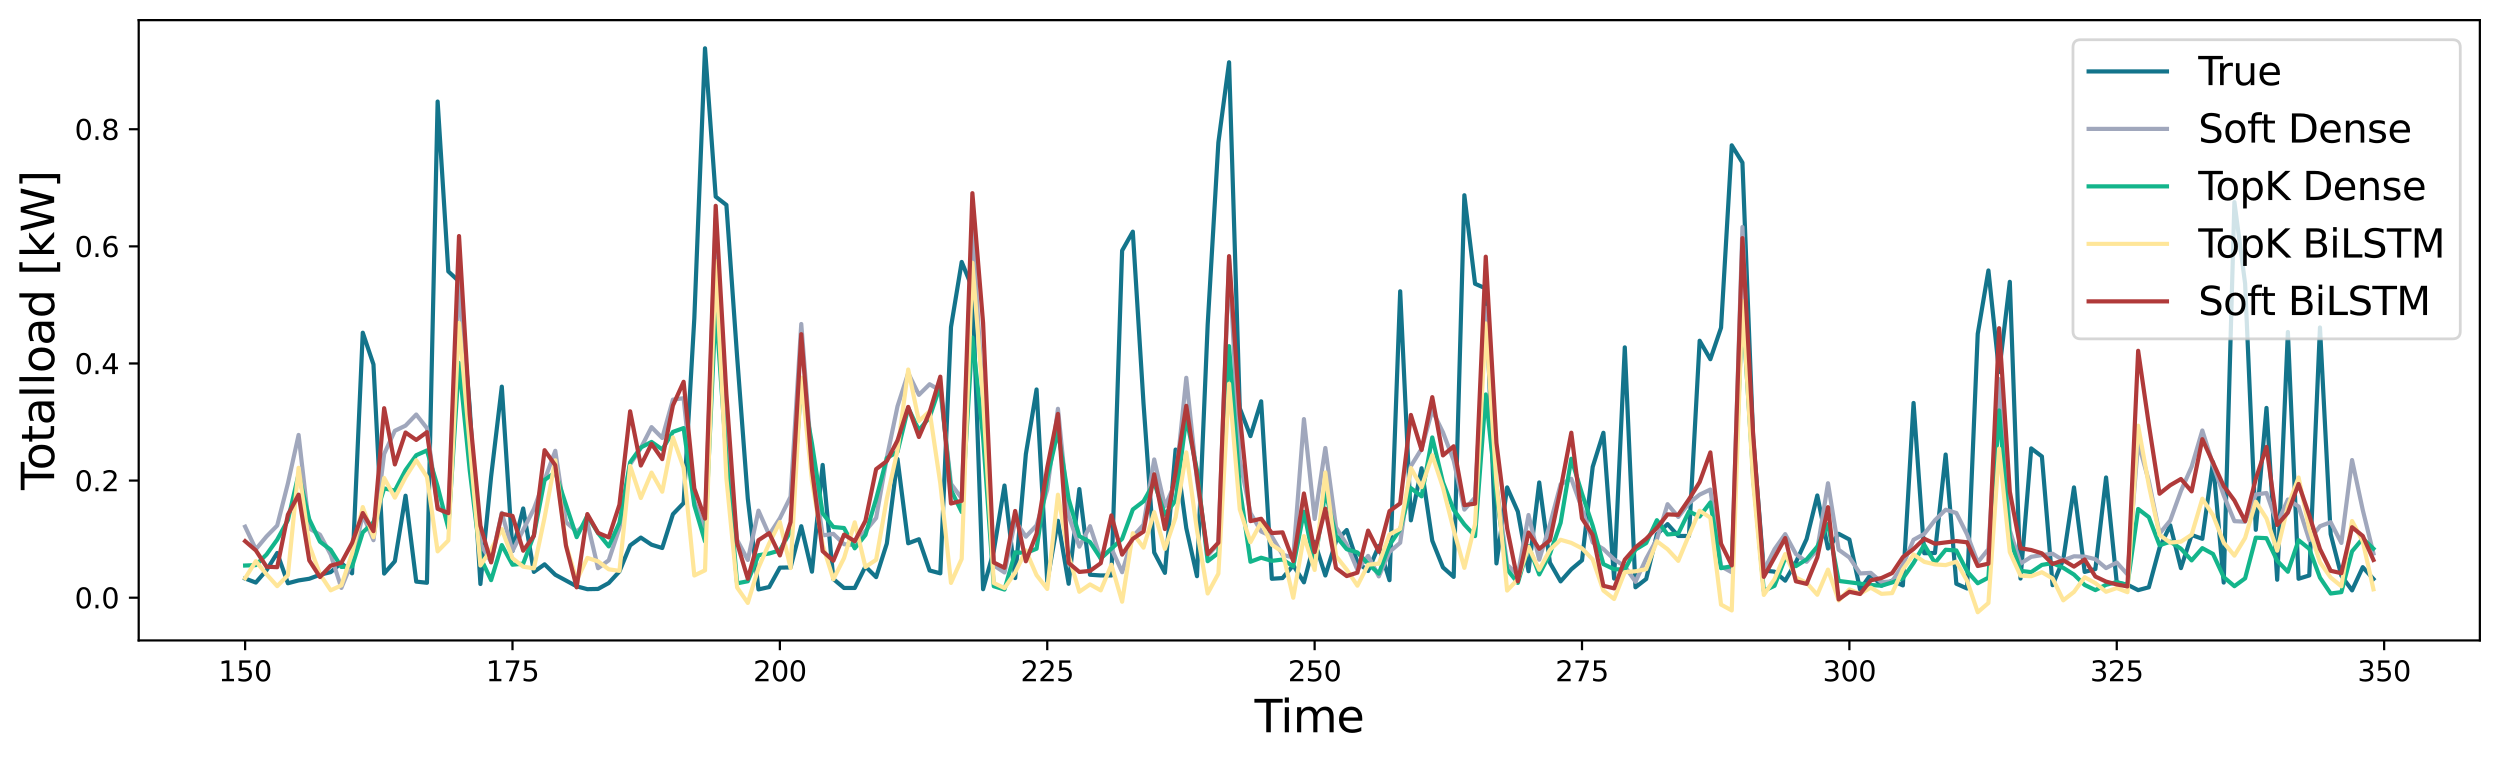 <?xml version="1.0" encoding="utf-8" standalone="no"?>
<!DOCTYPE svg PUBLIC "-//W3C//DTD SVG 1.1//EN"
  "http://www.w3.org/Graphics/SVG/1.1/DTD/svg11.dtd">
<svg xmlns:xlink="http://www.w3.org/1999/xlink" width="893.788pt" height="272.323pt" viewBox="0 0 893.788 272.323" xmlns="http://www.w3.org/2000/svg" version="1.1">
 <defs>
  <style type="text/css">*{stroke-linejoin: round; stroke-linecap: butt}</style>
 </defs>
 <g id="figure_1">
  <g id="patch_1">
   <path d="M -0 272.323 
L 893.788 272.323 
L 893.788 0 
L -0 0 
z
" style="fill: #ffffff"/>
  </g>
  <g id="axes_1">
   <g id="patch_2">
    <path d="M 49.588 228.96 
L 886.588 228.96 
L 886.588 7.2 
L 49.588 7.2 
z
" style="fill: #ffffff"/>
   </g>
   <g id="matplotlib.axis_1">
    <g id="xtick_1">
     <g id="line2d_1">
      <defs>
       <path id="m2773841efe" d="M 0 0 
L 0 3.5 
" style="stroke: #000000; stroke-width: 0.8"/>
      </defs>
      <g>
       <use xlink:href="#m2773841efe" x="87.634" y="228.96" style="stroke: #000000; stroke-width: 0.8"/>
      </g>
     </g>
     <g id="text_1">
      <!-- 150 -->
      <g transform="translate(78.09 243.558) scale(0.1 -0.1)">
       <defs>
        <path id="DejaVuSans-31" d="M 794 531 
L 1825 531 
L 1825 4091 
L 703 3866 
L 703 4441 
L 1819 4666 
L 2450 4666 
L 2450 531 
L 3481 531 
L 3481 0 
L 794 0 
L 794 531 
z
" transform="scale(0.016)"/>
        <path id="DejaVuSans-35" d="M 691 4666 
L 3169 4666 
L 3169 4134 
L 1269 4134 
L 1269 2991 
Q 1406 3038 1543 3061 
Q 1681 3084 1819 3084 
Q 2600 3084 3056 2656 
Q 3513 2228 3513 1497 
Q 3513 744 3044 326 
Q 2575 -91 1722 -91 
Q 1428 -91 1123 -41 
Q 819 9 494 109 
L 494 744 
Q 775 591 1075 516 
Q 1375 441 1709 441 
Q 2250 441 2565 725 
Q 2881 1009 2881 1497 
Q 2881 1984 2565 2268 
Q 2250 2553 1709 2553 
Q 1456 2553 1204 2497 
Q 953 2441 691 2322 
L 691 4666 
z
" transform="scale(0.016)"/>
        <path id="DejaVuSans-30" d="M 2034 4250 
Q 1547 4250 1301 3770 
Q 1056 3291 1056 2328 
Q 1056 1369 1301 889 
Q 1547 409 2034 409 
Q 2525 409 2770 889 
Q 3016 1369 3016 2328 
Q 3016 3291 2770 3770 
Q 2525 4250 2034 4250 
z
M 2034 4750 
Q 2819 4750 3233 4129 
Q 3647 3509 3647 2328 
Q 3647 1150 3233 529 
Q 2819 -91 2034 -91 
Q 1250 -91 836 529 
Q 422 1150 422 2328 
Q 422 3509 836 4129 
Q 1250 4750 2034 4750 
z
" transform="scale(0.016)"/>
       </defs>
       <use xlink:href="#DejaVuSans-31"/>
       <use xlink:href="#DejaVuSans-35" x="63.623"/>
       <use xlink:href="#DejaVuSans-30" x="127.246"/>
      </g>
     </g>
    </g>
    <g id="xtick_2">
     <g id="line2d_2">
      <g>
       <use xlink:href="#m2773841efe" x="183.225" y="228.96" style="stroke: #000000; stroke-width: 0.8"/>
      </g>
     </g>
     <g id="text_2">
      <!-- 175 -->
      <g transform="translate(173.681 243.558) scale(0.1 -0.1)">
       <defs>
        <path id="DejaVuSans-37" d="M 525 4666 
L 3525 4666 
L 3525 4397 
L 1831 0 
L 1172 0 
L 2766 4134 
L 525 4134 
L 525 4666 
z
" transform="scale(0.016)"/>
       </defs>
       <use xlink:href="#DejaVuSans-31"/>
       <use xlink:href="#DejaVuSans-37" x="63.623"/>
       <use xlink:href="#DejaVuSans-35" x="127.246"/>
      </g>
     </g>
    </g>
    <g id="xtick_3">
     <g id="line2d_3">
      <g>
       <use xlink:href="#m2773841efe" x="278.817" y="228.96" style="stroke: #000000; stroke-width: 0.8"/>
      </g>
     </g>
     <g id="text_3">
      <!-- 200 -->
      <g transform="translate(269.273 243.558) scale(0.1 -0.1)">
       <defs>
        <path id="DejaVuSans-32" d="M 1228 531 
L 3431 531 
L 3431 0 
L 469 0 
L 469 531 
Q 828 903 1448 1529 
Q 2069 2156 2228 2338 
Q 2531 2678 2651 2914 
Q 2772 3150 2772 3378 
Q 2772 3750 2511 3984 
Q 2250 4219 1831 4219 
Q 1534 4219 1204 4116 
Q 875 4013 500 3803 
L 500 4441 
Q 881 4594 1212 4672 
Q 1544 4750 1819 4750 
Q 2544 4750 2975 4387 
Q 3406 4025 3406 3419 
Q 3406 3131 3298 2873 
Q 3191 2616 2906 2266 
Q 2828 2175 2409 1742 
Q 1991 1309 1228 531 
z
" transform="scale(0.016)"/>
       </defs>
       <use xlink:href="#DejaVuSans-32"/>
       <use xlink:href="#DejaVuSans-30" x="63.623"/>
       <use xlink:href="#DejaVuSans-30" x="127.246"/>
      </g>
     </g>
    </g>
    <g id="xtick_4">
     <g id="line2d_4">
      <g>
       <use xlink:href="#m2773841efe" x="374.408" y="228.96" style="stroke: #000000; stroke-width: 0.8"/>
      </g>
     </g>
     <g id="text_4">
      <!-- 225 -->
      <g transform="translate(364.865 243.558) scale(0.1 -0.1)">
       <use xlink:href="#DejaVuSans-32"/>
       <use xlink:href="#DejaVuSans-32" x="63.623"/>
       <use xlink:href="#DejaVuSans-35" x="127.246"/>
      </g>
     </g>
    </g>
    <g id="xtick_5">
     <g id="line2d_5">
      <g>
       <use xlink:href="#m2773841efe" x="470" y="228.96" style="stroke: #000000; stroke-width: 0.8"/>
      </g>
     </g>
     <g id="text_5">
      <!-- 250 -->
      <g transform="translate(460.456 243.558) scale(0.1 -0.1)">
       <use xlink:href="#DejaVuSans-32"/>
       <use xlink:href="#DejaVuSans-35" x="63.623"/>
       <use xlink:href="#DejaVuSans-30" x="127.246"/>
      </g>
     </g>
    </g>
    <g id="xtick_6">
     <g id="line2d_6">
      <g>
       <use xlink:href="#m2773841efe" x="565.592" y="228.96" style="stroke: #000000; stroke-width: 0.8"/>
      </g>
     </g>
     <g id="text_6">
      <!-- 275 -->
      <g transform="translate(556.048 243.558) scale(0.1 -0.1)">
       <use xlink:href="#DejaVuSans-32"/>
       <use xlink:href="#DejaVuSans-37" x="63.623"/>
       <use xlink:href="#DejaVuSans-35" x="127.246"/>
      </g>
     </g>
    </g>
    <g id="xtick_7">
     <g id="line2d_7">
      <g>
       <use xlink:href="#m2773841efe" x="661.183" y="228.96" style="stroke: #000000; stroke-width: 0.8"/>
      </g>
     </g>
     <g id="text_7">
      <!-- 300 -->
      <g transform="translate(651.639 243.558) scale(0.1 -0.1)">
       <defs>
        <path id="DejaVuSans-33" d="M 2597 2516 
Q 3050 2419 3304 2112 
Q 3559 1806 3559 1356 
Q 3559 666 3084 287 
Q 2609 -91 1734 -91 
Q 1441 -91 1130 -33 
Q 819 25 488 141 
L 488 750 
Q 750 597 1062 519 
Q 1375 441 1716 441 
Q 2309 441 2620 675 
Q 2931 909 2931 1356 
Q 2931 1769 2642 2001 
Q 2353 2234 1838 2234 
L 1294 2234 
L 1294 2753 
L 1863 2753 
Q 2328 2753 2575 2939 
Q 2822 3125 2822 3475 
Q 2822 3834 2567 4026 
Q 2313 4219 1838 4219 
Q 1578 4219 1281 4162 
Q 984 4106 628 3988 
L 628 4550 
Q 988 4650 1302 4700 
Q 1616 4750 1894 4750 
Q 2613 4750 3031 4423 
Q 3450 4097 3450 3541 
Q 3450 3153 3228 2886 
Q 3006 2619 2597 2516 
z
" transform="scale(0.016)"/>
       </defs>
       <use xlink:href="#DejaVuSans-33"/>
       <use xlink:href="#DejaVuSans-30" x="63.623"/>
       <use xlink:href="#DejaVuSans-30" x="127.246"/>
      </g>
     </g>
    </g>
    <g id="xtick_8">
     <g id="line2d_8">
      <g>
       <use xlink:href="#m2773841efe" x="756.775" y="228.96" style="stroke: #000000; stroke-width: 0.8"/>
      </g>
     </g>
     <g id="text_8">
      <!-- 325 -->
      <g transform="translate(747.231 243.558) scale(0.1 -0.1)">
       <use xlink:href="#DejaVuSans-33"/>
       <use xlink:href="#DejaVuSans-32" x="63.623"/>
       <use xlink:href="#DejaVuSans-35" x="127.246"/>
      </g>
     </g>
    </g>
    <g id="xtick_9">
     <g id="line2d_9">
      <g>
       <use xlink:href="#m2773841efe" x="852.366" y="228.96" style="stroke: #000000; stroke-width: 0.8"/>
      </g>
     </g>
     <g id="text_9">
      <!-- 350 -->
      <g transform="translate(842.823 243.558) scale(0.1 -0.1)">
       <use xlink:href="#DejaVuSans-33"/>
       <use xlink:href="#DejaVuSans-35" x="63.623"/>
       <use xlink:href="#DejaVuSans-30" x="127.246"/>
      </g>
     </g>
    </g>
    <g id="text_10">
     <!-- Time -->
     <g transform="translate(448.514 261.796) scale(0.16 -0.16)">
      <defs>
       <path id="DejaVuSans-54" d="M -19 4666 
L 3928 4666 
L 3928 4134 
L 2272 4134 
L 2272 0 
L 1638 0 
L 1638 4134 
L -19 4134 
L -19 4666 
z
" transform="scale(0.016)"/>
       <path id="DejaVuSans-69" d="M 603 3500 
L 1178 3500 
L 1178 0 
L 603 0 
L 603 3500 
z
M 603 4863 
L 1178 4863 
L 1178 4134 
L 603 4134 
L 603 4863 
z
" transform="scale(0.016)"/>
       <path id="DejaVuSans-6d" d="M 3328 2828 
Q 3544 3216 3844 3400 
Q 4144 3584 4550 3584 
Q 5097 3584 5394 3201 
Q 5691 2819 5691 2113 
L 5691 0 
L 5113 0 
L 5113 2094 
Q 5113 2597 4934 2840 
Q 4756 3084 4391 3084 
Q 3944 3084 3684 2787 
Q 3425 2491 3425 1978 
L 3425 0 
L 2847 0 
L 2847 2094 
Q 2847 2600 2669 2842 
Q 2491 3084 2119 3084 
Q 1678 3084 1418 2786 
Q 1159 2488 1159 1978 
L 1159 0 
L 581 0 
L 581 3500 
L 1159 3500 
L 1159 2956 
Q 1356 3278 1631 3431 
Q 1906 3584 2284 3584 
Q 2666 3584 2933 3390 
Q 3200 3197 3328 2828 
z
" transform="scale(0.016)"/>
       <path id="DejaVuSans-65" d="M 3597 1894 
L 3597 1613 
L 953 1613 
Q 991 1019 1311 708 
Q 1631 397 2203 397 
Q 2534 397 2845 478 
Q 3156 559 3463 722 
L 3463 178 
Q 3153 47 2828 -22 
Q 2503 -91 2169 -91 
Q 1331 -91 842 396 
Q 353 884 353 1716 
Q 353 2575 817 3079 
Q 1281 3584 2069 3584 
Q 2775 3584 3186 3129 
Q 3597 2675 3597 1894 
z
M 3022 2063 
Q 3016 2534 2758 2815 
Q 2500 3097 2075 3097 
Q 1594 3097 1305 2825 
Q 1016 2553 972 2059 
L 3022 2063 
z
" transform="scale(0.016)"/>
      </defs>
      <use xlink:href="#DejaVuSans-54"/>
      <use xlink:href="#DejaVuSans-69" x="57.959"/>
      <use xlink:href="#DejaVuSans-6d" x="85.742"/>
      <use xlink:href="#DejaVuSans-65" x="183.154"/>
     </g>
    </g>
   </g>
   <g id="matplotlib.axis_2">
    <g id="ytick_1">
     <g id="line2d_10">
      <defs>
       <path id="m66d7eb75c3" d="M 0 0 
L -3.5 0 
" style="stroke: #000000; stroke-width: 0.8"/>
      </defs>
      <g>
       <use xlink:href="#m66d7eb75c3" x="49.588" y="213.684" style="stroke: #000000; stroke-width: 0.8"/>
      </g>
     </g>
     <g id="text_11">
      <!-- 0.0 -->
      <g transform="translate(26.685 217.483) scale(0.1 -0.1)">
       <defs>
        <path id="DejaVuSans-2e" d="M 684 794 
L 1344 794 
L 1344 0 
L 684 0 
L 684 794 
z
" transform="scale(0.016)"/>
       </defs>
       <use xlink:href="#DejaVuSans-30"/>
       <use xlink:href="#DejaVuSans-2e" x="63.623"/>
       <use xlink:href="#DejaVuSans-30" x="95.41"/>
      </g>
     </g>
    </g>
    <g id="ytick_2">
     <g id="line2d_11">
      <g>
       <use xlink:href="#m66d7eb75c3" x="49.588" y="171.815" style="stroke: #000000; stroke-width: 0.8"/>
      </g>
     </g>
     <g id="text_12">
      <!-- 0.2 -->
      <g transform="translate(26.685 175.614) scale(0.1 -0.1)">
       <use xlink:href="#DejaVuSans-30"/>
       <use xlink:href="#DejaVuSans-2e" x="63.623"/>
       <use xlink:href="#DejaVuSans-32" x="95.41"/>
      </g>
     </g>
    </g>
    <g id="ytick_3">
     <g id="line2d_12">
      <g>
       <use xlink:href="#m66d7eb75c3" x="49.588" y="129.946" style="stroke: #000000; stroke-width: 0.8"/>
      </g>
     </g>
     <g id="text_13">
      <!-- 0.4 -->
      <g transform="translate(26.685 133.745) scale(0.1 -0.1)">
       <defs>
        <path id="DejaVuSans-34" d="M 2419 4116 
L 825 1625 
L 2419 1625 
L 2419 4116 
z
M 2253 4666 
L 3047 4666 
L 3047 1625 
L 3713 1625 
L 3713 1100 
L 3047 1100 
L 3047 0 
L 2419 0 
L 2419 1100 
L 313 1100 
L 313 1709 
L 2253 4666 
z
" transform="scale(0.016)"/>
       </defs>
       <use xlink:href="#DejaVuSans-30"/>
       <use xlink:href="#DejaVuSans-2e" x="63.623"/>
       <use xlink:href="#DejaVuSans-34" x="95.41"/>
      </g>
     </g>
    </g>
    <g id="ytick_4">
     <g id="line2d_13">
      <g>
       <use xlink:href="#m66d7eb75c3" x="49.588" y="88.077" style="stroke: #000000; stroke-width: 0.8"/>
      </g>
     </g>
     <g id="text_14">
      <!-- 0.6 -->
      <g transform="translate(26.685 91.876) scale(0.1 -0.1)">
       <defs>
        <path id="DejaVuSans-36" d="M 2113 2584 
Q 1688 2584 1439 2293 
Q 1191 2003 1191 1497 
Q 1191 994 1439 701 
Q 1688 409 2113 409 
Q 2538 409 2786 701 
Q 3034 994 3034 1497 
Q 3034 2003 2786 2293 
Q 2538 2584 2113 2584 
z
M 3366 4563 
L 3366 3988 
Q 3128 4100 2886 4159 
Q 2644 4219 2406 4219 
Q 1781 4219 1451 3797 
Q 1122 3375 1075 2522 
Q 1259 2794 1537 2939 
Q 1816 3084 2150 3084 
Q 2853 3084 3261 2657 
Q 3669 2231 3669 1497 
Q 3669 778 3244 343 
Q 2819 -91 2113 -91 
Q 1303 -91 875 529 
Q 447 1150 447 2328 
Q 447 3434 972 4092 
Q 1497 4750 2381 4750 
Q 2619 4750 2861 4703 
Q 3103 4656 3366 4563 
z
" transform="scale(0.016)"/>
       </defs>
       <use xlink:href="#DejaVuSans-30"/>
       <use xlink:href="#DejaVuSans-2e" x="63.623"/>
       <use xlink:href="#DejaVuSans-36" x="95.41"/>
      </g>
     </g>
    </g>
    <g id="ytick_5">
     <g id="line2d_14">
      <g>
       <use xlink:href="#m66d7eb75c3" x="49.588" y="46.208" style="stroke: #000000; stroke-width: 0.8"/>
      </g>
     </g>
     <g id="text_15">
      <!-- 0.8 -->
      <g transform="translate(26.685 50.007) scale(0.1 -0.1)">
       <defs>
        <path id="DejaVuSans-38" d="M 2034 2216 
Q 1584 2216 1326 1975 
Q 1069 1734 1069 1313 
Q 1069 891 1326 650 
Q 1584 409 2034 409 
Q 2484 409 2743 651 
Q 3003 894 3003 1313 
Q 3003 1734 2745 1975 
Q 2488 2216 2034 2216 
z
M 1403 2484 
Q 997 2584 770 2862 
Q 544 3141 544 3541 
Q 544 4100 942 4425 
Q 1341 4750 2034 4750 
Q 2731 4750 3128 4425 
Q 3525 4100 3525 3541 
Q 3525 3141 3298 2862 
Q 3072 2584 2669 2484 
Q 3125 2378 3379 2068 
Q 3634 1759 3634 1313 
Q 3634 634 3220 271 
Q 2806 -91 2034 -91 
Q 1263 -91 848 271 
Q 434 634 434 1313 
Q 434 1759 690 2068 
Q 947 2378 1403 2484 
z
M 1172 3481 
Q 1172 3119 1398 2916 
Q 1625 2713 2034 2713 
Q 2441 2713 2670 2916 
Q 2900 3119 2900 3481 
Q 2900 3844 2670 4047 
Q 2441 4250 2034 4250 
Q 1625 4250 1398 4047 
Q 1172 3844 1172 3481 
z
" transform="scale(0.016)"/>
       </defs>
       <use xlink:href="#DejaVuSans-30"/>
       <use xlink:href="#DejaVuSans-2e" x="63.623"/>
       <use xlink:href="#DejaVuSans-38" x="95.41"/>
      </g>
     </g>
    </g>
    <g id="text_16">
     <!-- Totalload [kW] -->
     <g transform="translate(19.358 175.189) rotate(-90) scale(0.16 -0.16)">
      <defs>
       <path id="DejaVuSans-6f" d="M 1959 3097 
Q 1497 3097 1228 2736 
Q 959 2375 959 1747 
Q 959 1119 1226 758 
Q 1494 397 1959 397 
Q 2419 397 2687 759 
Q 2956 1122 2956 1747 
Q 2956 2369 2687 2733 
Q 2419 3097 1959 3097 
z
M 1959 3584 
Q 2709 3584 3137 3096 
Q 3566 2609 3566 1747 
Q 3566 888 3137 398 
Q 2709 -91 1959 -91 
Q 1206 -91 779 398 
Q 353 888 353 1747 
Q 353 2609 779 3096 
Q 1206 3584 1959 3584 
z
" transform="scale(0.016)"/>
       <path id="DejaVuSans-74" d="M 1172 4494 
L 1172 3500 
L 2356 3500 
L 2356 3053 
L 1172 3053 
L 1172 1153 
Q 1172 725 1289 603 
Q 1406 481 1766 481 
L 2356 481 
L 2356 0 
L 1766 0 
Q 1100 0 847 248 
Q 594 497 594 1153 
L 594 3053 
L 172 3053 
L 172 3500 
L 594 3500 
L 594 4494 
L 1172 4494 
z
" transform="scale(0.016)"/>
       <path id="DejaVuSans-61" d="M 2194 1759 
Q 1497 1759 1228 1600 
Q 959 1441 959 1056 
Q 959 750 1161 570 
Q 1363 391 1709 391 
Q 2188 391 2477 730 
Q 2766 1069 2766 1631 
L 2766 1759 
L 2194 1759 
z
M 3341 1997 
L 3341 0 
L 2766 0 
L 2766 531 
Q 2569 213 2275 61 
Q 1981 -91 1556 -91 
Q 1019 -91 701 211 
Q 384 513 384 1019 
Q 384 1609 779 1909 
Q 1175 2209 1959 2209 
L 2766 2209 
L 2766 2266 
Q 2766 2663 2505 2880 
Q 2244 3097 1772 3097 
Q 1472 3097 1187 3025 
Q 903 2953 641 2809 
L 641 3341 
Q 956 3463 1253 3523 
Q 1550 3584 1831 3584 
Q 2591 3584 2966 3190 
Q 3341 2797 3341 1997 
z
" transform="scale(0.016)"/>
       <path id="DejaVuSans-6c" d="M 603 4863 
L 1178 4863 
L 1178 0 
L 603 0 
L 603 4863 
z
" transform="scale(0.016)"/>
       <path id="DejaVuSans-64" d="M 2906 2969 
L 2906 4863 
L 3481 4863 
L 3481 0 
L 2906 0 
L 2906 525 
Q 2725 213 2448 61 
Q 2172 -91 1784 -91 
Q 1150 -91 751 415 
Q 353 922 353 1747 
Q 353 2572 751 3078 
Q 1150 3584 1784 3584 
Q 2172 3584 2448 3432 
Q 2725 3281 2906 2969 
z
M 947 1747 
Q 947 1113 1208 752 
Q 1469 391 1925 391 
Q 2381 391 2643 752 
Q 2906 1113 2906 1747 
Q 2906 2381 2643 2742 
Q 2381 3103 1925 3103 
Q 1469 3103 1208 2742 
Q 947 2381 947 1747 
z
" transform="scale(0.016)"/>
       <path id="DejaVuSans-20" transform="scale(0.016)"/>
       <path id="DejaVuSans-5b" d="M 550 4863 
L 1875 4863 
L 1875 4416 
L 1125 4416 
L 1125 -397 
L 1875 -397 
L 1875 -844 
L 550 -844 
L 550 4863 
z
" transform="scale(0.016)"/>
       <path id="DejaVuSans-6b" d="M 581 4863 
L 1159 4863 
L 1159 1991 
L 2875 3500 
L 3609 3500 
L 1753 1863 
L 3688 0 
L 2938 0 
L 1159 1709 
L 1159 0 
L 581 0 
L 581 4863 
z
" transform="scale(0.016)"/>
       <path id="DejaVuSans-57" d="M 213 4666 
L 850 4666 
L 1831 722 
L 2809 4666 
L 3519 4666 
L 4500 722 
L 5478 4666 
L 6119 4666 
L 4947 0 
L 4153 0 
L 3169 4050 
L 2175 0 
L 1381 0 
L 213 4666 
z
" transform="scale(0.016)"/>
       <path id="DejaVuSans-5d" d="M 1947 4863 
L 1947 -844 
L 622 -844 
L 622 -397 
L 1369 -397 
L 1369 4416 
L 622 4416 
L 622 4863 
L 1947 4863 
z
" transform="scale(0.016)"/>
      </defs>
      <use xlink:href="#DejaVuSans-54"/>
      <use xlink:href="#DejaVuSans-6f" x="44.084"/>
      <use xlink:href="#DejaVuSans-74" x="105.266"/>
      <use xlink:href="#DejaVuSans-61" x="144.475"/>
      <use xlink:href="#DejaVuSans-6c" x="205.754"/>
      <use xlink:href="#DejaVuSans-6c" x="233.537"/>
      <use xlink:href="#DejaVuSans-6f" x="261.32"/>
      <use xlink:href="#DejaVuSans-61" x="322.502"/>
      <use xlink:href="#DejaVuSans-64" x="383.781"/>
      <use xlink:href="#DejaVuSans-20" x="447.258"/>
      <use xlink:href="#DejaVuSans-5b" x="479.045"/>
      <use xlink:href="#DejaVuSans-6b" x="518.059"/>
      <use xlink:href="#DejaVuSans-57" x="575.969"/>
      <use xlink:href="#DejaVuSans-5d" x="674.846"/>
     </g>
    </g>
   </g>
   <g id="line2d_15">
    <path d="M 87.634 206.832 
L 91.457 208.27 
L 95.281 203.872 
L 99.105 197.697 
L 102.928 208.524 
L 106.752 207.509 
L 110.576 206.917 
L 114.399 205.479 
L 118.223 204.549 
L 122.047 201.25 
L 125.87 204.971 
L 129.694 118.95 
L 133.518 130.284 
L 137.341 205.056 
L 141.165 200.658 
L 144.989 177.228 
L 148.812 207.932 
L 152.636 208.355 
L 156.46 36.311 
L 160.283 97.043 
L 164.107 100.595 
L 167.931 145.678 
L 171.754 208.778 
L 175.578 170.377 
L 179.402 138.235 
L 183.225 197.021 
L 187.049 181.795 
L 190.873 204.464 
L 194.696 201.757 
L 198.52 205.479 
L 206.167 209.624 
L 209.991 210.639 
L 213.814 210.554 
L 217.638 208.439 
L 221.462 204.295 
L 225.285 194.991 
L 229.109 192.199 
L 232.933 194.737 
L 236.756 195.921 
L 240.58 183.826 
L 244.404 179.85 
L 248.227 113.875 
L 252.051 17.28 
L 255.875 70.314 
L 259.698 73.274 
L 263.522 127.408 
L 267.346 178.243 
L 271.169 210.723 
L 274.993 209.877 
L 278.817 202.941 
L 282.64 202.857 
L 286.464 188.139 
L 290.288 204.379 
L 294.111 166.232 
L 297.935 207.001 
L 301.759 210.216 
L 305.582 210.216 
L 309.406 202.519 
L 313.23 206.325 
L 317.053 194.314 
L 320.877 164.117 
L 324.701 194.229 
L 328.524 192.791 
L 332.348 203.956 
L 336.172 204.971 
L 339.995 116.92 
L 343.819 93.659 
L 347.643 102.963 
L 351.466 210.639 
L 355.29 196.936 
L 359.114 173.591 
L 362.937 206.663 
L 366.761 162.341 
L 370.585 139.25 
L 374.408 207.763 
L 378.232 186.194 
L 382.056 208.693 
L 385.879 174.86 
L 389.703 205.479 
L 393.527 205.733 
L 397.35 205.733 
L 401.174 89.599 
L 404.998 82.832 
L 408.821 144.24 
L 412.645 197.528 
L 416.469 204.802 
L 420.292 160.734 
L 424.116 188.816 
L 427.94 205.986 
L 431.763 116.074 
L 435.587 50.944 
L 439.411 22.27 
L 443.234 145.932 
L 447.058 155.913 
L 450.882 143.479 
L 454.705 206.917 
L 458.529 206.663 
L 462.353 202.096 
L 466.176 208.186 
L 470 193.722 
L 473.824 205.733 
L 477.647 193.468 
L 481.471 189.493 
L 485.295 200.996 
L 489.118 204.126 
L 492.942 195.16 
L 496.766 207.424 
L 500.589 104.148 
L 504.413 186.025 
L 508.237 167.416 
L 512.06 193.299 
L 515.884 202.857 
L 519.708 206.24 
L 523.531 69.807 
L 527.355 101.441 
L 531.179 103.133 
L 535.002 201.419 
L 538.826 174.268 
L 542.65 182.895 
L 546.473 204.21 
L 550.297 172.491 
L 554.121 201.165 
L 557.944 207.847 
L 561.768 203.534 
L 565.592 200.319 
L 569.415 166.909 
L 573.239 154.729 
L 577.063 206.832 
L 580.886 124.194 
L 584.71 209.962 
L 588.534 207.001 
L 592.357 191.015 
L 596.181 187.378 
L 600.005 191.607 
L 603.828 191.607 
L 607.652 121.826 
L 611.476 128.423 
L 615.299 117.173 
L 619.123 51.959 
L 622.947 58.134 
L 626.77 156.59 
L 630.594 203.956 
L 634.417 204.379 
L 638.241 207.594 
L 642.065 200.996 
L 645.888 192.707 
L 649.712 177.143 
L 653.536 196.09 
L 657.359 190.846 
L 661.183 192.876 
L 665.007 210.808 
L 668.83 205.31 
L 672.654 209.37 
L 676.478 207.594 
L 680.301 209.285 
L 684.125 144.071 
L 687.949 197.782 
L 691.772 197.697 
L 695.596 162.51 
L 699.42 208.693 
L 703.243 210.385 
L 707.067 119.373 
L 710.891 96.704 
L 714.714 132.991 
L 718.538 100.764 
L 722.362 206.832 
L 726.185 160.311 
L 730.009 163.187 
L 733.833 209.201 
L 737.656 199.981 
L 741.48 174.268 
L 745.304 204.464 
L 749.127 203.449 
L 752.951 170.715 
L 756.775 208.355 
L 760.598 209.031 
L 764.422 210.977 
L 768.246 209.962 
L 772.069 195.836 
L 775.893 187.801 
L 779.717 203.111 
L 783.54 191.269 
L 787.364 192.622 
L 791.188 165.217 
L 795.011 208.27 
L 798.835 72.259 
L 802.659 101.356 
L 806.482 189.408 
L 810.306 145.847 
L 814.13 207.255 
L 817.953 118.696 
L 821.777 206.917 
L 825.601 205.733 
L 829.424 117.089 
L 833.248 190.931 
L 837.072 205.817 
L 840.895 211.061 
L 844.719 202.772 
L 848.543 207.001 
L 848.543 207.001 
" clip-path="url(#p2b33a2f7b5)" style="fill: none; stroke: #13748b; stroke-width: 1.5; stroke-linecap: square"/>
   </g>
   <g id="line2d_16">
    <path d="M 87.634 188.296 
L 91.457 196.371 
L 95.281 191.79 
L 99.105 187.889 
L 102.928 172.824 
L 106.752 155.504 
L 110.576 188.937 
L 114.399 191.158 
L 118.223 198.27 
L 122.047 210.186 
L 125.87 200.867 
L 129.694 184.09 
L 133.518 193.118 
L 137.341 162.286 
L 141.165 154.011 
L 144.989 152.167 
L 148.812 148.196 
L 152.636 153.094 
L 156.46 181.002 
L 160.283 184.442 
L 164.107 99.529 
L 167.931 158.789 
L 171.754 194.443 
L 175.578 200.809 
L 179.402 183.348 
L 183.225 196.961 
L 190.873 181.939 
L 198.52 161.173 
L 202.343 186.66 
L 206.167 190.037 
L 209.991 186.854 
L 213.814 203.137 
L 217.638 200.306 
L 221.462 188.78 
L 225.285 165.994 
L 229.109 160.18 
L 232.933 152.705 
L 236.756 156.593 
L 240.58 142.872 
L 244.404 142.367 
L 248.227 179.31 
L 252.051 189.084 
L 255.875 78.143 
L 259.698 158.439 
L 263.522 193.033 
L 267.346 200.188 
L 271.169 182.563 
L 274.993 191.23 
L 278.817 185.295 
L 282.64 177.576 
L 286.464 115.835 
L 290.288 165.409 
L 294.111 191.409 
L 297.935 190.86 
L 301.759 194.564 
L 305.582 194.874 
L 309.406 189.836 
L 313.23 185.178 
L 317.053 163.611 
L 320.877 145.23 
L 324.701 133.401 
L 328.524 141.162 
L 332.348 137.365 
L 336.172 139.629 
L 339.995 172.978 
L 343.819 178.15 
L 347.643 81.248 
L 351.466 143.11 
L 355.29 202.13 
L 359.114 204.664 
L 362.937 186.167 
L 366.761 191.867 
L 370.585 187.833 
L 374.408 175.027 
L 378.232 146.147 
L 382.056 184.357 
L 385.879 195.438 
L 389.703 188.127 
L 393.527 199.706 
L 397.35 196.044 
L 401.174 204.569 
L 404.998 191.884 
L 408.821 187.58 
L 412.645 164.267 
L 416.469 181.026 
L 420.292 172.406 
L 424.116 135.068 
L 427.94 171.58 
L 431.763 198.63 
L 435.587 194.36 
L 439.411 92.638 
L 443.234 164.536 
L 447.058 183.4 
L 450.882 190.018 
L 454.705 191.794 
L 458.529 198.335 
L 462.353 199.346 
L 466.176 149.838 
L 470 185.525 
L 473.824 160.163 
L 477.647 188.51 
L 481.471 194.686 
L 485.295 203.723 
L 489.118 198.745 
L 492.942 206.061 
L 496.766 197.314 
L 500.589 194.037 
L 504.413 166.652 
L 508.237 160.447 
L 512.06 146.689 
L 515.884 154.583 
L 519.708 164.617 
L 523.531 182.188 
L 527.355 177.883 
L 531.179 110.077 
L 535.002 173.19 
L 538.826 201.89 
L 542.65 205.548 
L 546.473 184.129 
L 550.297 200.097 
L 554.121 187.528 
L 557.944 173.158 
L 561.768 171.184 
L 565.592 181.836 
L 569.415 193.929 
L 573.239 196.301 
L 577.063 199.981 
L 580.886 202.418 
L 584.71 208 
L 588.534 199.726 
L 592.357 192.759 
L 596.181 180.256 
L 600.005 184.813 
L 603.828 179.903 
L 607.652 176.836 
L 611.476 175.022 
L 615.299 202.506 
L 619.123 204.595 
L 622.947 81.174 
L 626.77 171.775 
L 630.594 203.943 
L 634.417 196.347 
L 638.241 190.967 
L 642.065 198.095 
L 645.888 200.853 
L 649.712 196.507 
L 653.536 172.771 
L 657.359 196.542 
L 661.183 199.296 
L 665.007 205.016 
L 668.83 204.803 
L 672.654 208.156 
L 676.478 207.817 
L 680.301 201.978 
L 684.125 192.971 
L 687.949 190.885 
L 691.772 185.99 
L 695.596 182.237 
L 699.42 183.399 
L 703.243 191.032 
L 707.067 201.034 
L 710.891 196.319 
L 714.714 135.546 
L 718.538 189.654 
L 722.362 201.504 
L 726.185 199.078 
L 730.009 198.451 
L 733.833 197.964 
L 737.656 200.308 
L 741.48 198.883 
L 745.304 199.001 
L 749.127 199.914 
L 752.951 203.095 
L 756.775 201.114 
L 760.598 205.339 
L 764.422 158.13 
L 768.246 171.992 
L 772.069 190.781 
L 775.893 186.09 
L 779.717 175.522 
L 783.54 166.876 
L 787.364 153.909 
L 791.188 166.146 
L 795.011 177.095 
L 798.835 186.323 
L 802.659 186.518 
L 806.482 176.81 
L 810.306 176.247 
L 814.13 187.274 
L 817.953 178.59 
L 821.777 181.08 
L 825.601 193.075 
L 829.424 188.134 
L 833.248 186.696 
L 837.072 194.098 
L 840.895 164.48 
L 844.719 182.316 
L 848.543 197.871 
L 848.543 197.871 
" clip-path="url(#p2b33a2f7b5)" style="fill: none; stroke: #a0a7bc; stroke-width: 1.5; stroke-linecap: square"/>
   </g>
   <g id="line2d_17">
    <path d="M 87.634 202.185 
L 91.457 202.029 
L 95.281 198.254 
L 99.105 192.929 
L 102.928 185.932 
L 106.752 169.51 
L 110.576 185.678 
L 114.399 193.659 
L 118.223 196.549 
L 122.047 202.687 
L 125.87 202.521 
L 129.694 190.341 
L 133.518 186.704 
L 137.341 174.621 
L 141.165 175.398 
L 144.989 168.072 
L 148.812 162.752 
L 152.636 161.045 
L 156.46 173.962 
L 160.283 188.822 
L 164.107 129.744 
L 167.931 168.119 
L 171.754 199.329 
L 175.578 207.406 
L 179.402 194.881 
L 183.225 201.899 
L 187.049 201.512 
L 190.873 191.346 
L 194.696 171.586 
L 198.52 168.857 
L 206.167 192.032 
L 209.991 184.361 
L 213.814 190.583 
L 217.638 195.339 
L 221.462 186.848 
L 225.285 165.25 
L 229.109 159.988 
L 232.933 157.998 
L 236.756 160.664 
L 240.58 154.408 
L 244.404 153.044 
L 248.227 180.646 
L 252.051 193.563 
L 255.875 109.642 
L 259.698 163.49 
L 263.522 208.552 
L 267.346 207.804 
L 271.169 198.507 
L 274.993 197.886 
L 278.817 196.766 
L 282.64 189.889 
L 286.464 137.125 
L 290.288 158.551 
L 294.111 183.531 
L 297.935 188.413 
L 301.759 188.778 
L 305.582 196.03 
L 309.406 191.256 
L 313.23 178.361 
L 317.053 163.768 
L 320.877 161.5 
L 324.701 145.841 
L 328.524 153.8 
L 332.348 149.155 
L 336.172 137.875 
L 339.995 175.171 
L 343.819 183.058 
L 347.643 120.664 
L 351.466 156.225 
L 355.29 209.582 
L 359.114 210.766 
L 362.937 197.493 
L 366.761 197.697 
L 370.585 196.175 
L 374.408 170.798 
L 378.232 154.117 
L 382.056 178.387 
L 385.879 191.669 
L 389.703 193.796 
L 393.527 199.662 
L 401.174 192.643 
L 404.998 182.15 
L 408.821 179.239 
L 412.645 172.518 
L 416.469 184.022 
L 420.292 178.971 
L 424.116 149.406 
L 427.94 168.086 
L 431.763 200.632 
L 435.587 197.703 
L 439.411 123.762 
L 443.234 174.318 
L 447.058 200.828 
L 450.882 199.395 
L 454.705 200.508 
L 458.529 200.044 
L 462.353 202.451 
L 466.176 182.955 
L 470 201.763 
L 473.824 175.671 
L 477.647 191.668 
L 481.471 196.346 
L 485.295 197.508 
L 489.118 201.541 
L 492.942 205.082 
L 496.766 194.854 
L 500.589 189.239 
L 504.413 174.51 
L 508.237 177.453 
L 512.06 156.396 
L 515.884 172.457 
L 519.708 182.254 
L 523.531 187.501 
L 527.355 191.662 
L 531.179 141.025 
L 535.002 177.223 
L 538.826 203.61 
L 542.65 208.385 
L 546.473 195.237 
L 550.297 205.363 
L 554.121 198.06 
L 557.944 186.914 
L 561.768 164.019 
L 565.592 176.492 
L 569.415 187.975 
L 573.239 201.677 
L 577.063 203.505 
L 580.886 203.633 
L 584.71 196.481 
L 588.534 194.163 
L 592.357 185.981 
L 596.181 191.083 
L 600.005 190.767 
L 603.828 182.876 
L 607.652 184.65 
L 611.476 179.627 
L 615.299 203.125 
L 619.123 202.449 
L 622.947 109.734 
L 626.77 169.899 
L 630.594 211.233 
L 634.417 209.434 
L 638.241 199.481 
L 642.065 202.409 
L 645.888 200.021 
L 649.712 195.434 
L 653.536 187.373 
L 657.359 207.683 
L 668.83 209.145 
L 672.654 209.399 
L 676.478 208.23 
L 680.301 206.794 
L 684.125 201.254 
L 687.949 194.789 
L 691.772 201.259 
L 695.596 196.552 
L 699.42 196.791 
L 703.243 204.215 
L 707.067 208.52 
L 710.891 206.512 
L 714.714 146.753 
L 718.538 192.319 
L 722.362 204.097 
L 726.185 204.538 
L 730.009 201.961 
L 733.833 201.319 
L 737.656 203.021 
L 741.48 205.422 
L 745.304 209.125 
L 749.127 210.967 
L 752.951 209.085 
L 756.775 208.092 
L 760.598 209.124 
L 764.422 181.974 
L 768.246 184.89 
L 772.069 194.936 
L 775.893 193.666 
L 779.717 196.17 
L 783.54 200.348 
L 787.364 195.969 
L 791.188 198.053 
L 795.011 206.316 
L 798.835 209.572 
L 802.659 206.767 
L 806.482 192.227 
L 810.306 192.409 
L 814.13 200.49 
L 817.953 204.395 
L 821.777 193.126 
L 825.601 196.197 
L 829.424 206.513 
L 833.248 212.186 
L 837.072 211.695 
L 840.895 197.109 
L 844.719 192.534 
L 848.543 196.153 
L 848.543 196.153 
" clip-path="url(#p2b33a2f7b5)" style="fill: none; stroke: #13b58b; stroke-width: 1.5; stroke-linecap: square"/>
   </g>
   <g id="line2d_18">
    <path d="M 87.634 206.724 
L 91.457 200.625 
L 95.281 205.304 
L 99.105 209.551 
L 102.928 205.639 
L 106.752 167.242 
L 110.576 194.974 
L 114.399 205.28 
L 118.223 211.049 
L 122.047 209.271 
L 125.87 197.835 
L 129.694 181.296 
L 133.518 192.044 
L 137.341 170.889 
L 141.165 177.919 
L 144.989 170.646 
L 148.812 164.551 
L 152.636 170.484 
L 156.46 197.119 
L 160.283 193.229 
L 164.107 115.471 
L 171.754 202.167 
L 175.578 196.45 
L 179.402 189.149 
L 183.225 199.556 
L 187.049 202.596 
L 190.873 203.187 
L 194.696 185.009 
L 198.52 164.576 
L 202.343 194.753 
L 206.167 207.501 
L 209.991 199.451 
L 213.814 200.678 
L 217.638 203.538 
L 221.462 204.089 
L 225.285 166.557 
L 229.109 178.04 
L 232.933 168.967 
L 236.756 175.792 
L 240.58 156.39 
L 244.404 167.251 
L 248.227 205.743 
L 252.051 203.895 
L 255.875 93.354 
L 259.698 171.013 
L 263.522 210.034 
L 267.346 215.55 
L 271.169 202.973 
L 274.993 194.254 
L 278.817 186.646 
L 282.64 203.087 
L 286.464 135.016 
L 290.288 171.842 
L 294.111 194.825 
L 297.935 207.083 
L 301.759 199.513 
L 305.582 186.744 
L 309.406 202.701 
L 313.23 200.136 
L 317.053 178.265 
L 320.877 160.963 
L 324.701 132.116 
L 328.524 150.555 
L 332.348 147.021 
L 336.172 172.806 
L 339.995 208.392 
L 343.819 199.827 
L 347.643 93.937 
L 351.466 142.775 
L 355.29 208.427 
L 359.114 210.255 
L 362.937 204.711 
L 366.761 196.801 
L 370.585 205.629 
L 374.408 210.555 
L 378.232 176.874 
L 382.056 198.692 
L 385.879 211.562 
L 389.703 208.936 
L 393.527 211.067 
L 397.35 201.902 
L 401.174 215.116 
L 404.998 190.632 
L 408.821 195.786 
L 412.645 183.109 
L 416.469 196.214 
L 420.292 184.944 
L 424.116 161.749 
L 427.94 189.543 
L 431.763 212.177 
L 435.587 205.086 
L 439.411 137.193 
L 443.234 182.092 
L 447.058 193.83 
L 450.882 186.717 
L 454.705 194.754 
L 458.529 197.294 
L 462.353 213.703 
L 466.176 191.671 
L 470 203.766 
L 473.824 168.908 
L 477.647 198.794 
L 481.471 203.636 
L 485.295 209.384 
L 489.118 201.881 
L 492.942 201.517 
L 496.766 191.042 
L 500.589 189.093 
L 504.413 167.324 
L 508.237 174.158 
L 512.06 162.739 
L 515.884 174.319 
L 519.708 189.435 
L 523.531 203.007 
L 527.355 187.451 
L 531.179 115.643 
L 535.002 172.541 
L 538.826 211.129 
L 542.65 207.086 
L 546.473 195.474 
L 550.297 203.702 
L 554.121 196.553 
L 557.944 192.976 
L 561.768 194.09 
L 565.592 196.041 
L 569.415 200.017 
L 573.239 211.127 
L 577.063 214.15 
L 580.886 204.548 
L 584.71 204.237 
L 588.534 203.478 
L 592.357 193.502 
L 596.181 196.363 
L 600.005 200.512 
L 603.828 191.335 
L 607.652 182.588 
L 611.476 185.09 
L 615.299 216.154 
L 619.123 218.244 
L 622.947 107.631 
L 626.77 172.468 
L 630.594 212.688 
L 634.417 207.035 
L 638.241 198.086 
L 642.065 206.466 
L 645.888 208.356 
L 649.712 212.624 
L 653.536 203.652 
L 657.359 214.694 
L 661.183 210.723 
L 665.007 212.257 
L 668.83 210.097 
L 672.654 212.313 
L 676.478 212.042 
L 680.301 203.614 
L 684.125 198.232 
L 687.949 200.87 
L 691.772 201.786 
L 695.596 202.034 
L 699.42 200.818 
L 703.243 207.607 
L 707.067 218.88 
L 710.891 215.578 
L 714.714 160.4 
L 718.538 197.384 
L 722.362 205.813 
L 726.185 206.007 
L 730.009 204.582 
L 733.833 206.796 
L 737.656 214.621 
L 741.48 211.622 
L 745.304 206.362 
L 749.127 208.481 
L 752.951 211.572 
L 756.775 210.233 
L 760.598 211.71 
L 764.422 152.206 
L 768.246 173.526 
L 772.069 191.252 
L 775.893 193.975 
L 779.717 193.659 
L 783.54 191.173 
L 787.364 178.303 
L 791.188 184.173 
L 795.011 193.984 
L 798.835 198.643 
L 802.659 192.334 
L 806.482 179.362 
L 810.306 185.356 
L 814.13 196.869 
L 817.953 180.987 
L 821.777 170.716 
L 825.601 189.077 
L 829.424 201.034 
L 833.248 206.469 
L 837.072 209.605 
L 840.895 186.267 
L 844.719 193.554 
L 848.543 210.686 
L 848.543 210.686 
" clip-path="url(#p2b33a2f7b5)" style="fill: none; stroke: #ffe699; stroke-width: 1.5; stroke-linecap: square"/>
   </g>
   <g id="line2d_19">
    <path d="M 87.634 193.475 
L 91.457 196.767 
L 95.281 202.613 
L 99.105 202.778 
L 102.928 184.001 
L 106.752 176.848 
L 110.576 200.366 
L 114.399 206.3 
L 118.223 202.216 
L 122.047 201.208 
L 125.87 194.123 
L 129.694 183.422 
L 133.518 189.881 
L 137.341 145.944 
L 141.165 166.036 
L 144.989 154.631 
L 148.812 157.287 
L 152.636 154.497 
L 156.46 181.913 
L 160.283 183.442 
L 164.107 84.4 
L 167.931 148.241 
L 171.754 187.935 
L 175.578 201.068 
L 179.402 183.657 
L 183.225 184.447 
L 187.049 196.88 
L 190.873 191.591 
L 194.696 160.952 
L 198.52 166.331 
L 202.343 195.106 
L 206.167 209.979 
L 209.991 183.793 
L 213.814 190.512 
L 217.638 192.115 
L 221.462 180.421 
L 225.285 147.057 
L 229.109 166.422 
L 232.933 158.689 
L 236.756 164.144 
L 240.58 144.957 
L 244.404 136.499 
L 248.227 174.636 
L 252.051 185.403 
L 255.875 73.593 
L 259.698 140.993 
L 263.522 194.106 
L 267.346 206.919 
L 271.169 193.125 
L 274.993 190.607 
L 278.817 198.571 
L 282.64 186.662 
L 286.464 119.476 
L 290.288 167.788 
L 294.111 197.051 
L 297.935 200.47 
L 301.759 191.14 
L 305.582 193.478 
L 309.406 186.177 
L 313.23 167.726 
L 317.053 164.828 
L 320.877 157.452 
L 324.701 145.478 
L 328.524 156.221 
L 332.348 147.373 
L 336.172 134.67 
L 339.995 180.006 
L 343.819 179.044 
L 347.643 69.066 
L 351.466 115.396 
L 355.29 201.102 
L 359.114 202.99 
L 362.937 182.684 
L 366.761 200.668 
L 370.585 190.839 
L 374.408 167.172 
L 378.232 147.974 
L 382.056 201.256 
L 385.879 204.473 
L 389.703 204.104 
L 393.527 201.361 
L 397.35 184.275 
L 401.174 198.275 
L 404.998 192.636 
L 408.821 190.048 
L 412.645 169.563 
L 416.469 189.137 
L 420.292 168.95 
L 424.116 145.085 
L 427.94 170.285 
L 431.763 198.072 
L 435.587 194.018 
L 439.411 91.581 
L 443.234 148.13 
L 447.058 186.307 
L 450.882 185.47 
L 454.705 190.583 
L 458.529 190.323 
L 462.353 200.567 
L 466.176 176.433 
L 470 197.362 
L 473.824 181.858 
L 477.647 203.102 
L 481.471 205.953 
L 485.295 204.728 
L 489.118 189.701 
L 492.942 197.265 
L 496.766 182.74 
L 500.589 179.968 
L 504.413 148.354 
L 508.237 160.873 
L 512.06 141.995 
L 515.884 162.805 
L 519.708 159.554 
L 523.531 180.592 
L 527.355 180.064 
L 531.179 91.777 
L 535.002 158.342 
L 538.826 188.892 
L 542.65 207.82 
L 546.473 190.39 
L 550.297 196.237 
L 554.121 193.142 
L 557.944 174.862 
L 561.768 154.707 
L 565.592 185.344 
L 569.415 191.24 
L 573.239 209.425 
L 577.063 210.346 
L 580.886 200.096 
L 584.71 195.699 
L 588.534 192.62 
L 592.357 188.725 
L 596.181 183.899 
L 600.005 184.066 
L 603.828 178.506 
L 607.652 172.359 
L 611.476 161.748 
L 615.299 194.374 
L 619.123 202.138 
L 622.947 85.136 
L 626.77 155.274 
L 630.594 206.23 
L 638.241 192.372 
L 642.065 207.832 
L 645.888 208.747 
L 649.712 199.306 
L 653.536 181.333 
L 657.359 214.292 
L 661.183 211.578 
L 665.007 212.363 
L 668.83 207.472 
L 672.654 206.656 
L 676.478 204.879 
L 680.301 199.176 
L 684.125 196.276 
L 687.949 192.608 
L 691.772 194.396 
L 699.42 193.447 
L 703.243 193.874 
L 707.067 202.355 
L 710.891 201.523 
L 714.714 117.343 
L 718.538 175.754 
L 722.362 196.004 
L 726.185 196.64 
L 730.009 197.824 
L 733.833 201.631 
L 737.656 200.313 
L 741.48 202.57 
L 745.304 200.033 
L 749.127 206.114 
L 752.951 207.932 
L 756.775 208.949 
L 760.598 209.647 
L 764.422 125.422 
L 768.246 151.83 
L 772.069 176.507 
L 775.893 173.473 
L 779.717 171.25 
L 783.54 175.669 
L 787.364 157.019 
L 795.011 173.759 
L 798.835 178.93 
L 802.659 186.323 
L 806.482 171.176 
L 810.306 159.786 
L 814.13 187.683 
L 817.953 183.272 
L 821.777 173.031 
L 825.601 184.23 
L 829.424 196.257 
L 833.248 204.065 
L 837.072 204.923 
L 840.895 188.497 
L 844.719 191.605 
L 848.543 200.197 
L 848.543 200.197 
" clip-path="url(#p2b33a2f7b5)" style="fill: none; stroke: #b03a3a; stroke-width: 1.5; stroke-linecap: square"/>
   </g>
   <g id="patch_3">
    <path d="M 49.588 228.96 
L 49.588 7.2 
" style="fill: none; stroke: #000000; stroke-width: 0.8; stroke-linejoin: miter; stroke-linecap: square"/>
   </g>
   <g id="patch_4">
    <path d="M 886.588 228.96 
L 886.588 7.2 
" style="fill: none; stroke: #000000; stroke-width: 0.8; stroke-linejoin: miter; stroke-linecap: square"/>
   </g>
   <g id="patch_5">
    <path d="M 49.588 228.96 
L 886.588 228.96 
" style="fill: none; stroke: #000000; stroke-width: 0.8; stroke-linejoin: miter; stroke-linecap: square"/>
   </g>
   <g id="patch_6">
    <path d="M 49.588 7.2 
L 886.588 7.2 
" style="fill: none; stroke: #000000; stroke-width: 0.8; stroke-linejoin: miter; stroke-linecap: square"/>
   </g>
   <g id="legend_1">
    <g id="patch_7">
     <path d="M 743.919 121.147 
L 876.788 121.147 
Q 879.588 121.147 879.588 118.347 
L 879.588 17 
Q 879.588 14.2 876.788 14.2 
L 743.919 14.2 
Q 741.119 14.2 741.119 17 
L 741.119 118.347 
Q 741.119 121.147 743.919 121.147 
z
" style="fill: #ffffff; opacity: 0.8; stroke: #cccccc; stroke-linejoin: miter"/>
    </g>
    <g id="line2d_20">
     <path d="M 746.719 25.538 
L 760.719 25.538 
L 774.719 25.538 
" style="fill: none; stroke: #13748b; stroke-width: 1.5; stroke-linecap: square"/>
    </g>
    <g id="text_17">
     <!-- True -->
     <g transform="translate(785.919 30.438) scale(0.14 -0.14)">
      <defs>
       <path id="DejaVuSans-72" d="M 2631 2963 
Q 2534 3019 2420 3045 
Q 2306 3072 2169 3072 
Q 1681 3072 1420 2755 
Q 1159 2438 1159 1844 
L 1159 0 
L 581 0 
L 581 3500 
L 1159 3500 
L 1159 2956 
Q 1341 3275 1631 3429 
Q 1922 3584 2338 3584 
Q 2397 3584 2469 3576 
Q 2541 3569 2628 3553 
L 2631 2963 
z
" transform="scale(0.016)"/>
       <path id="DejaVuSans-75" d="M 544 1381 
L 544 3500 
L 1119 3500 
L 1119 1403 
Q 1119 906 1312 657 
Q 1506 409 1894 409 
Q 2359 409 2629 706 
Q 2900 1003 2900 1516 
L 2900 3500 
L 3475 3500 
L 3475 0 
L 2900 0 
L 2900 538 
Q 2691 219 2414 64 
Q 2138 -91 1772 -91 
Q 1169 -91 856 284 
Q 544 659 544 1381 
z
M 1991 3584 
L 1991 3584 
z
" transform="scale(0.016)"/>
      </defs>
      <use xlink:href="#DejaVuSans-54"/>
      <use xlink:href="#DejaVuSans-72" x="46.334"/>
      <use xlink:href="#DejaVuSans-75" x="87.447"/>
      <use xlink:href="#DejaVuSans-65" x="150.826"/>
     </g>
    </g>
    <g id="line2d_21">
     <path d="M 746.719 46.087 
L 760.719 46.087 
L 774.719 46.087 
" style="fill: none; stroke: #a0a7bc; stroke-width: 1.5; stroke-linecap: square"/>
    </g>
    <g id="text_18">
     <!-- Soft Dense -->
     <g transform="translate(785.919 50.987) scale(0.14 -0.14)">
      <defs>
       <path id="DejaVuSans-53" d="M 3425 4513 
L 3425 3897 
Q 3066 4069 2747 4153 
Q 2428 4238 2131 4238 
Q 1616 4238 1336 4038 
Q 1056 3838 1056 3469 
Q 1056 3159 1242 3001 
Q 1428 2844 1947 2747 
L 2328 2669 
Q 3034 2534 3370 2195 
Q 3706 1856 3706 1288 
Q 3706 609 3251 259 
Q 2797 -91 1919 -91 
Q 1588 -91 1214 -16 
Q 841 59 441 206 
L 441 856 
Q 825 641 1194 531 
Q 1563 422 1919 422 
Q 2459 422 2753 634 
Q 3047 847 3047 1241 
Q 3047 1584 2836 1778 
Q 2625 1972 2144 2069 
L 1759 2144 
Q 1053 2284 737 2584 
Q 422 2884 422 3419 
Q 422 4038 858 4394 
Q 1294 4750 2059 4750 
Q 2388 4750 2728 4690 
Q 3069 4631 3425 4513 
z
" transform="scale(0.016)"/>
       <path id="DejaVuSans-66" d="M 2375 4863 
L 2375 4384 
L 1825 4384 
Q 1516 4384 1395 4259 
Q 1275 4134 1275 3809 
L 1275 3500 
L 2222 3500 
L 2222 3053 
L 1275 3053 
L 1275 0 
L 697 0 
L 697 3053 
L 147 3053 
L 147 3500 
L 697 3500 
L 697 3744 
Q 697 4328 969 4595 
Q 1241 4863 1831 4863 
L 2375 4863 
z
" transform="scale(0.016)"/>
       <path id="DejaVuSans-44" d="M 1259 4147 
L 1259 519 
L 2022 519 
Q 2988 519 3436 956 
Q 3884 1394 3884 2338 
Q 3884 3275 3436 3711 
Q 2988 4147 2022 4147 
L 1259 4147 
z
M 628 4666 
L 1925 4666 
Q 3281 4666 3915 4102 
Q 4550 3538 4550 2338 
Q 4550 1131 3912 565 
Q 3275 0 1925 0 
L 628 0 
L 628 4666 
z
" transform="scale(0.016)"/>
       <path id="DejaVuSans-6e" d="M 3513 2113 
L 3513 0 
L 2938 0 
L 2938 2094 
Q 2938 2591 2744 2837 
Q 2550 3084 2163 3084 
Q 1697 3084 1428 2787 
Q 1159 2491 1159 1978 
L 1159 0 
L 581 0 
L 581 3500 
L 1159 3500 
L 1159 2956 
Q 1366 3272 1645 3428 
Q 1925 3584 2291 3584 
Q 2894 3584 3203 3211 
Q 3513 2838 3513 2113 
z
" transform="scale(0.016)"/>
       <path id="DejaVuSans-73" d="M 2834 3397 
L 2834 2853 
Q 2591 2978 2328 3040 
Q 2066 3103 1784 3103 
Q 1356 3103 1142 2972 
Q 928 2841 928 2578 
Q 928 2378 1081 2264 
Q 1234 2150 1697 2047 
L 1894 2003 
Q 2506 1872 2764 1633 
Q 3022 1394 3022 966 
Q 3022 478 2636 193 
Q 2250 -91 1575 -91 
Q 1294 -91 989 -36 
Q 684 19 347 128 
L 347 722 
Q 666 556 975 473 
Q 1284 391 1588 391 
Q 1994 391 2212 530 
Q 2431 669 2431 922 
Q 2431 1156 2273 1281 
Q 2116 1406 1581 1522 
L 1381 1569 
Q 847 1681 609 1914 
Q 372 2147 372 2553 
Q 372 3047 722 3315 
Q 1072 3584 1716 3584 
Q 2034 3584 2315 3537 
Q 2597 3491 2834 3397 
z
" transform="scale(0.016)"/>
      </defs>
      <use xlink:href="#DejaVuSans-53"/>
      <use xlink:href="#DejaVuSans-6f" x="63.477"/>
      <use xlink:href="#DejaVuSans-66" x="124.658"/>
      <use xlink:href="#DejaVuSans-74" x="158.113"/>
      <use xlink:href="#DejaVuSans-20" x="197.322"/>
      <use xlink:href="#DejaVuSans-44" x="229.109"/>
      <use xlink:href="#DejaVuSans-65" x="306.111"/>
      <use xlink:href="#DejaVuSans-6e" x="367.635"/>
      <use xlink:href="#DejaVuSans-73" x="431.014"/>
      <use xlink:href="#DejaVuSans-65" x="483.113"/>
     </g>
    </g>
    <g id="line2d_22">
     <path d="M 746.719 66.637 
L 760.719 66.637 
L 774.719 66.637 
" style="fill: none; stroke: #13b58b; stroke-width: 1.5; stroke-linecap: square"/>
    </g>
    <g id="text_19">
     <!-- TopK Dense -->
     <g transform="translate(785.919 71.537) scale(0.14 -0.14)">
      <defs>
       <path id="DejaVuSans-70" d="M 1159 525 
L 1159 -1331 
L 581 -1331 
L 581 3500 
L 1159 3500 
L 1159 2969 
Q 1341 3281 1617 3432 
Q 1894 3584 2278 3584 
Q 2916 3584 3314 3078 
Q 3713 2572 3713 1747 
Q 3713 922 3314 415 
Q 2916 -91 2278 -91 
Q 1894 -91 1617 61 
Q 1341 213 1159 525 
z
M 3116 1747 
Q 3116 2381 2855 2742 
Q 2594 3103 2138 3103 
Q 1681 3103 1420 2742 
Q 1159 2381 1159 1747 
Q 1159 1113 1420 752 
Q 1681 391 2138 391 
Q 2594 391 2855 752 
Q 3116 1113 3116 1747 
z
" transform="scale(0.016)"/>
       <path id="DejaVuSans-4b" d="M 628 4666 
L 1259 4666 
L 1259 2694 
L 3353 4666 
L 4166 4666 
L 1850 2491 
L 4331 0 
L 3500 0 
L 1259 2247 
L 1259 0 
L 628 0 
L 628 4666 
z
" transform="scale(0.016)"/>
      </defs>
      <use xlink:href="#DejaVuSans-54"/>
      <use xlink:href="#DejaVuSans-6f" x="44.084"/>
      <use xlink:href="#DejaVuSans-70" x="105.266"/>
      <use xlink:href="#DejaVuSans-4b" x="168.742"/>
      <use xlink:href="#DejaVuSans-20" x="234.318"/>
      <use xlink:href="#DejaVuSans-44" x="266.105"/>
      <use xlink:href="#DejaVuSans-65" x="343.107"/>
      <use xlink:href="#DejaVuSans-6e" x="404.631"/>
      <use xlink:href="#DejaVuSans-73" x="468.01"/>
      <use xlink:href="#DejaVuSans-65" x="520.109"/>
     </g>
    </g>
    <g id="line2d_23">
     <path d="M 746.719 87.186 
L 760.719 87.186 
L 774.719 87.186 
" style="fill: none; stroke: #ffe699; stroke-width: 1.5; stroke-linecap: square"/>
    </g>
    <g id="text_20">
     <!-- TopK BiLSTM -->
     <g transform="translate(785.919 92.086) scale(0.14 -0.14)">
      <defs>
       <path id="DejaVuSans-42" d="M 1259 2228 
L 1259 519 
L 2272 519 
Q 2781 519 3026 730 
Q 3272 941 3272 1375 
Q 3272 1813 3026 2020 
Q 2781 2228 2272 2228 
L 1259 2228 
z
M 1259 4147 
L 1259 2741 
L 2194 2741 
Q 2656 2741 2882 2914 
Q 3109 3088 3109 3444 
Q 3109 3797 2882 3972 
Q 2656 4147 2194 4147 
L 1259 4147 
z
M 628 4666 
L 2241 4666 
Q 2963 4666 3353 4366 
Q 3744 4066 3744 3513 
Q 3744 3084 3544 2831 
Q 3344 2578 2956 2516 
Q 3422 2416 3680 2098 
Q 3938 1781 3938 1306 
Q 3938 681 3513 340 
Q 3088 0 2303 0 
L 628 0 
L 628 4666 
z
" transform="scale(0.016)"/>
       <path id="DejaVuSans-4c" d="M 628 4666 
L 1259 4666 
L 1259 531 
L 3531 531 
L 3531 0 
L 628 0 
L 628 4666 
z
" transform="scale(0.016)"/>
       <path id="DejaVuSans-4d" d="M 628 4666 
L 1569 4666 
L 2759 1491 
L 3956 4666 
L 4897 4666 
L 4897 0 
L 4281 0 
L 4281 4097 
L 3078 897 
L 2444 897 
L 1241 4097 
L 1241 0 
L 628 0 
L 628 4666 
z
" transform="scale(0.016)"/>
      </defs>
      <use xlink:href="#DejaVuSans-54"/>
      <use xlink:href="#DejaVuSans-6f" x="44.084"/>
      <use xlink:href="#DejaVuSans-70" x="105.266"/>
      <use xlink:href="#DejaVuSans-4b" x="168.742"/>
      <use xlink:href="#DejaVuSans-20" x="234.318"/>
      <use xlink:href="#DejaVuSans-42" x="266.105"/>
      <use xlink:href="#DejaVuSans-69" x="334.709"/>
      <use xlink:href="#DejaVuSans-4c" x="362.492"/>
      <use xlink:href="#DejaVuSans-53" x="418.205"/>
      <use xlink:href="#DejaVuSans-54" x="481.682"/>
      <use xlink:href="#DejaVuSans-4d" x="542.766"/>
     </g>
    </g>
    <g id="line2d_24">
     <path d="M 746.719 107.735 
L 760.719 107.735 
L 774.719 107.735 
" style="fill: none; stroke: #b03a3a; stroke-width: 1.5; stroke-linecap: square"/>
    </g>
    <g id="text_21">
     <!-- Soft BiLSTM -->
     <g transform="translate(785.919 112.635) scale(0.14 -0.14)">
      <use xlink:href="#DejaVuSans-53"/>
      <use xlink:href="#DejaVuSans-6f" x="63.477"/>
      <use xlink:href="#DejaVuSans-66" x="124.658"/>
      <use xlink:href="#DejaVuSans-74" x="158.113"/>
      <use xlink:href="#DejaVuSans-20" x="197.322"/>
      <use xlink:href="#DejaVuSans-42" x="229.109"/>
      <use xlink:href="#DejaVuSans-69" x="297.713"/>
      <use xlink:href="#DejaVuSans-4c" x="325.496"/>
      <use xlink:href="#DejaVuSans-53" x="381.209"/>
      <use xlink:href="#DejaVuSans-54" x="444.686"/>
      <use xlink:href="#DejaVuSans-4d" x="505.77"/>
     </g>
    </g>
   </g>
  </g>
 </g>
 <defs>
  <clipPath id="p2b33a2f7b5">
   <rect x="49.588" y="7.2" width="837" height="221.76"/>
  </clipPath>
 </defs>
</svg>
